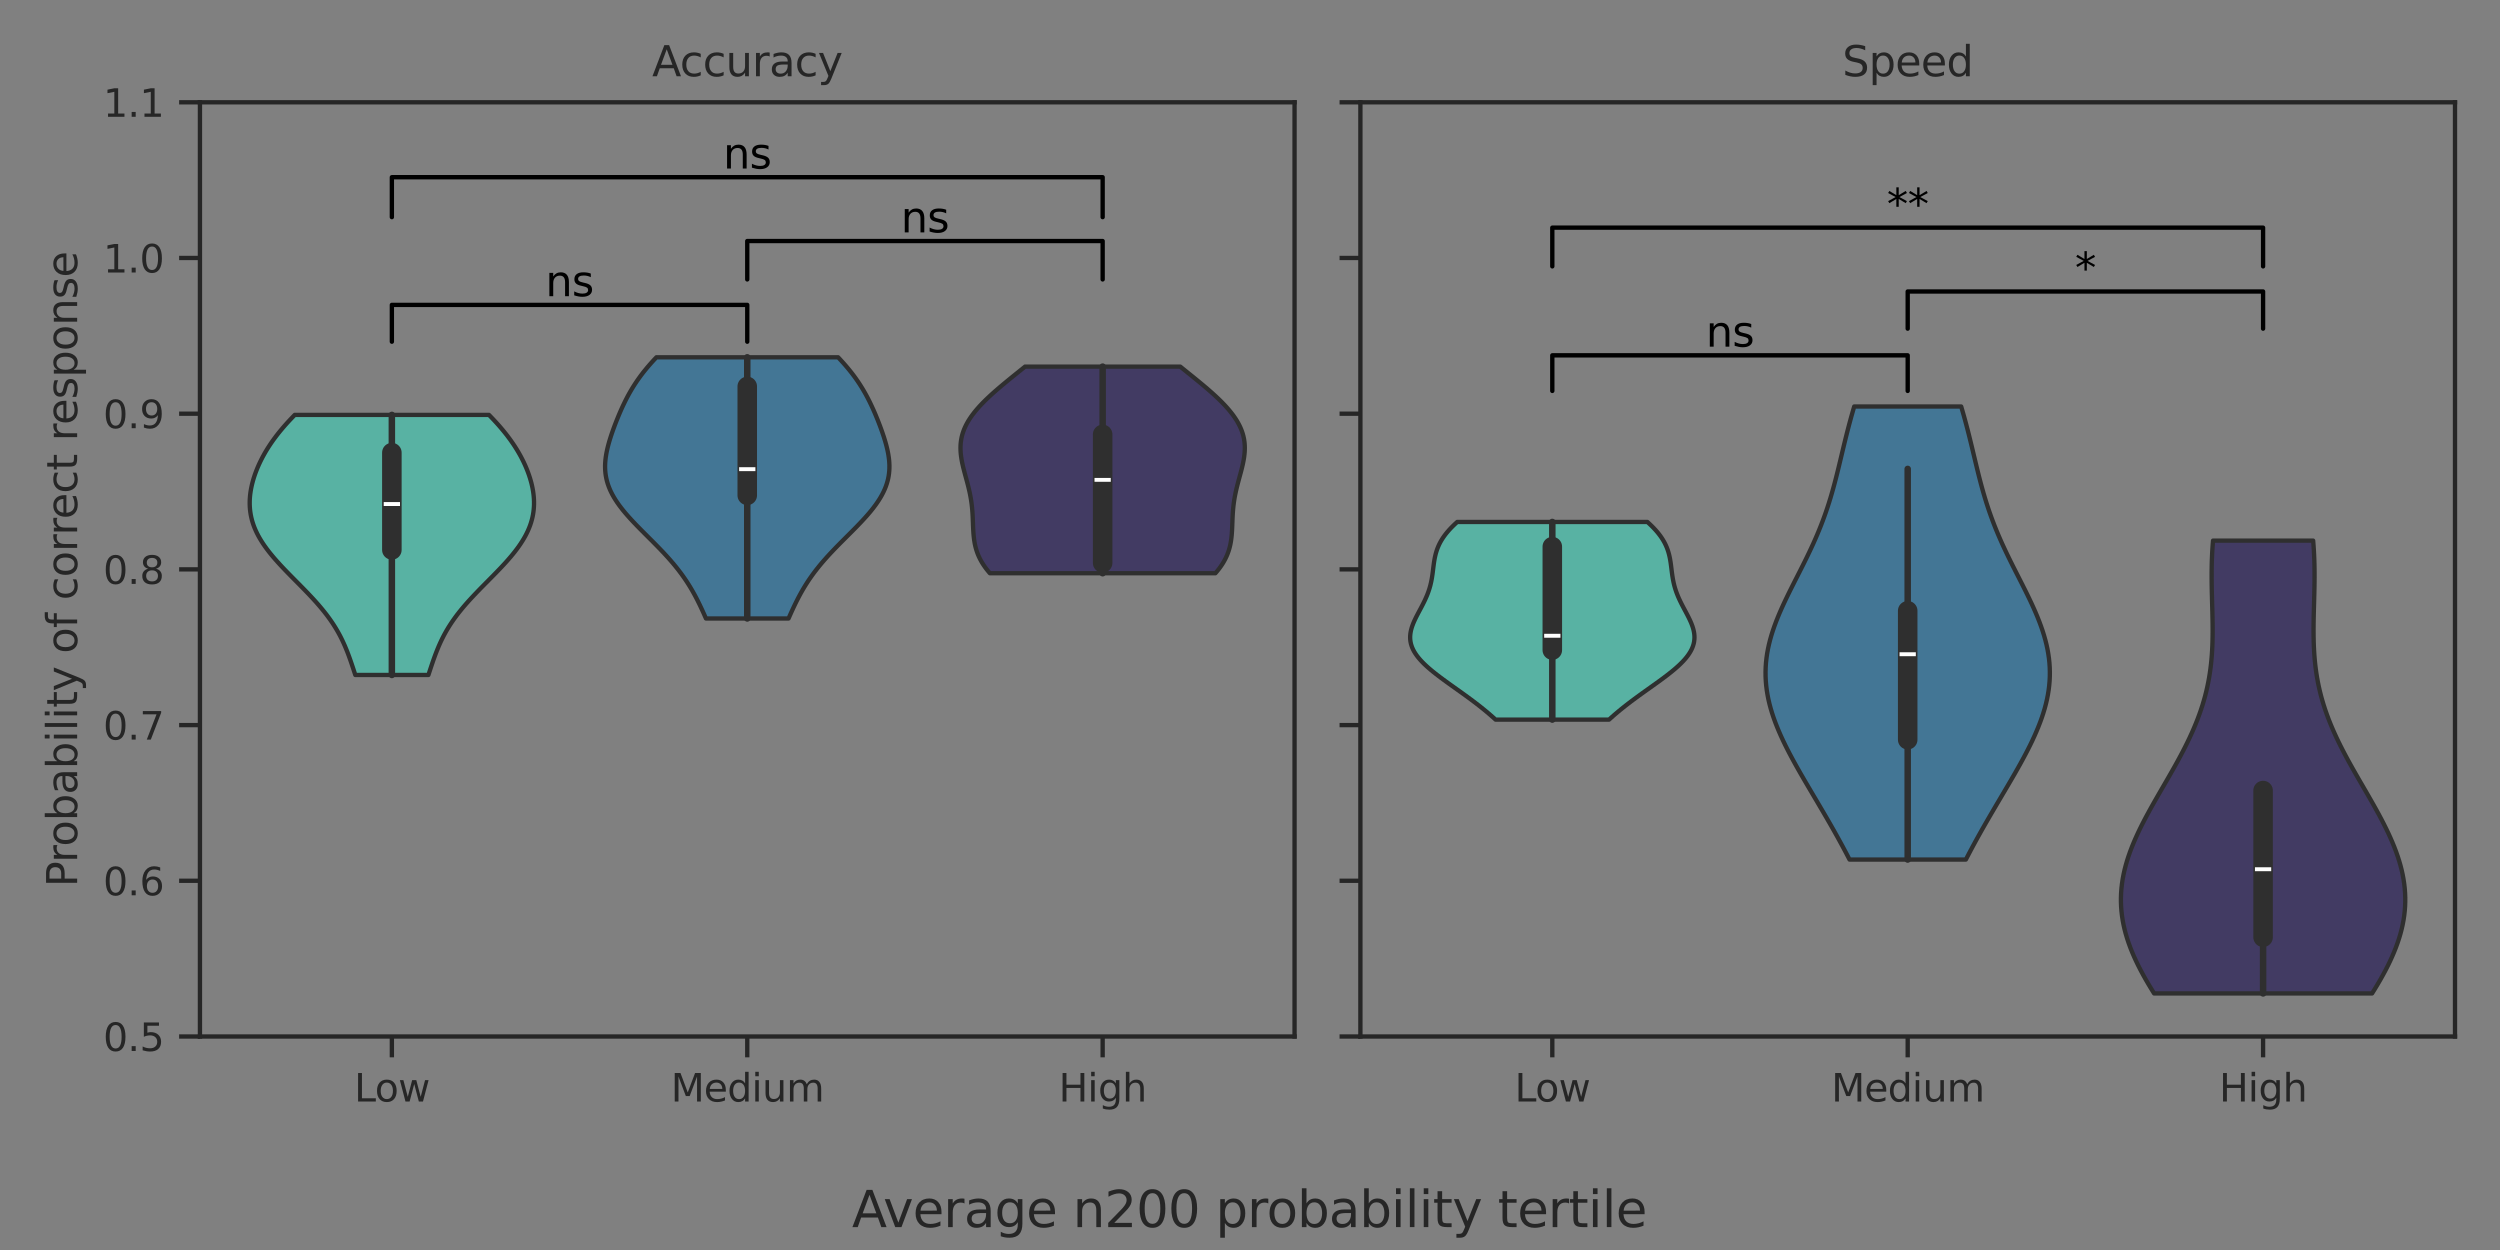 <?xml version="1.0" encoding="utf-8" standalone="no"?>
<!DOCTYPE svg PUBLIC "-//W3C//DTD SVG 1.1//EN"
  "http://www.w3.org/Graphics/SVG/1.1/DTD/svg11.dtd">
<svg xmlns:xlink="http://www.w3.org/1999/xlink" width="576pt" height="288pt" viewBox="0 0 576 288" xmlns="http://www.w3.org/2000/svg" version="1.1">
 <rect x="0" y="0" width="576" height="288" fill="#808080" stroke="none"/>
 <defs>
  <style type="text/css">*{stroke-linejoin: round; stroke-linecap: butt}</style>
 </defs>
 <g id="figure_1">
  <g id="patch_1">
   <path d="M 0 288 
L 576 288 
L 576 0 
L 0 0 
L 0 288 
z
" style="fill: none"/>
  </g>
  <g id="axes_1">
   <g id="patch_2">
    <path d="M 46.068 238.804 
L 298.266 238.804 
L 298.266 23.568 
L 46.068 23.568 
L 46.068 238.804 
z
" style="fill: none"/>
   </g>
   <g id="matplotlib.axis_1">
    <g id="xtick_1">
     <g id="line2d_1">
      <defs>
       <path id="md9deeb041f" d="M 0 0 
L 0 4.8 
" style="stroke: #262626"/>
      </defs>
      <g>
       <use xlink:href="#md9deeb041f" x="90.285" y="238.804" style="fill: #262626; stroke: #262626"/>
      </g>
     </g>
     <g id="text_1">
      <!-- Low -->
      <g style="fill: #262626" transform="translate(81.619 253.791) scale(0.088 -0.088)">
       <defs>
        <path id="DejaVuSans-4c" d="M 628 4666 
L 1259 4666 
L 1259 531 
L 3531 531 
L 3531 0 
L 628 0 
L 628 4666 
z
" transform="scale(0.016)"/>
        <path id="DejaVuSans-6f" d="M 1959 3097 
Q 1497 3097 1228 2736 
Q 959 2375 959 1747 
Q 959 1119 1226 758 
Q 1494 397 1959 397 
Q 2419 397 2687 759 
Q 2956 1122 2956 1747 
Q 2956 2369 2687 2733 
Q 2419 3097 1959 3097 
z
M 1959 3584 
Q 2709 3584 3137 3096 
Q 3566 2609 3566 1747 
Q 3566 888 3137 398 
Q 2709 -91 1959 -91 
Q 1206 -91 779 398 
Q 353 888 353 1747 
Q 353 2609 779 3096 
Q 1206 3584 1959 3584 
z
" transform="scale(0.016)"/>
        <path id="DejaVuSans-77" d="M 269 3500 
L 844 3500 
L 1563 769 
L 2278 3500 
L 2956 3500 
L 3675 769 
L 4391 3500 
L 4966 3500 
L 4050 0 
L 3372 0 
L 2619 2869 
L 1863 0 
L 1184 0 
L 269 3500 
z
" transform="scale(0.016)"/>
       </defs>
       <use xlink:href="#DejaVuSans-4c"/>
       <use xlink:href="#DejaVuSans-6f" x="53.963"/>
       <use xlink:href="#DejaVuSans-77" x="115.145"/>
      </g>
     </g>
    </g>
    <g id="xtick_2">
     <g id="line2d_2">
      <g>
       <use xlink:href="#md9deeb041f" x="172.167" y="238.804" style="fill: #262626; stroke: #262626"/>
      </g>
     </g>
     <g id="text_2">
      <!-- Medium -->
      <g style="fill: #262626" transform="translate(154.573 253.791) scale(0.088 -0.088)">
       <defs>
        <path id="DejaVuSans-4d" d="M 628 4666 
L 1569 4666 
L 2759 1491 
L 3956 4666 
L 4897 4666 
L 4897 0 
L 4281 0 
L 4281 4097 
L 3078 897 
L 2444 897 
L 1241 4097 
L 1241 0 
L 628 0 
L 628 4666 
z
" transform="scale(0.016)"/>
        <path id="DejaVuSans-65" d="M 3597 1894 
L 3597 1613 
L 953 1613 
Q 991 1019 1311 708 
Q 1631 397 2203 397 
Q 2534 397 2845 478 
Q 3156 559 3463 722 
L 3463 178 
Q 3153 47 2828 -22 
Q 2503 -91 2169 -91 
Q 1331 -91 842 396 
Q 353 884 353 1716 
Q 353 2575 817 3079 
Q 1281 3584 2069 3584 
Q 2775 3584 3186 3129 
Q 3597 2675 3597 1894 
z
M 3022 2063 
Q 3016 2534 2758 2815 
Q 2500 3097 2075 3097 
Q 1594 3097 1305 2825 
Q 1016 2553 972 2059 
L 3022 2063 
z
" transform="scale(0.016)"/>
        <path id="DejaVuSans-64" d="M 2906 2969 
L 2906 4863 
L 3481 4863 
L 3481 0 
L 2906 0 
L 2906 525 
Q 2725 213 2448 61 
Q 2172 -91 1784 -91 
Q 1150 -91 751 415 
Q 353 922 353 1747 
Q 353 2572 751 3078 
Q 1150 3584 1784 3584 
Q 2172 3584 2448 3432 
Q 2725 3281 2906 2969 
z
M 947 1747 
Q 947 1113 1208 752 
Q 1469 391 1925 391 
Q 2381 391 2643 752 
Q 2906 1113 2906 1747 
Q 2906 2381 2643 2742 
Q 2381 3103 1925 3103 
Q 1469 3103 1208 2742 
Q 947 2381 947 1747 
z
" transform="scale(0.016)"/>
        <path id="DejaVuSans-69" d="M 603 3500 
L 1178 3500 
L 1178 0 
L 603 0 
L 603 3500 
z
M 603 4863 
L 1178 4863 
L 1178 4134 
L 603 4134 
L 603 4863 
z
" transform="scale(0.016)"/>
        <path id="DejaVuSans-75" d="M 544 1381 
L 544 3500 
L 1119 3500 
L 1119 1403 
Q 1119 906 1312 657 
Q 1506 409 1894 409 
Q 2359 409 2629 706 
Q 2900 1003 2900 1516 
L 2900 3500 
L 3475 3500 
L 3475 0 
L 2900 0 
L 2900 538 
Q 2691 219 2414 64 
Q 2138 -91 1772 -91 
Q 1169 -91 856 284 
Q 544 659 544 1381 
z
M 1991 3584 
L 1991 3584 
z
" transform="scale(0.016)"/>
        <path id="DejaVuSans-6d" d="M 3328 2828 
Q 3544 3216 3844 3400 
Q 4144 3584 4550 3584 
Q 5097 3584 5394 3201 
Q 5691 2819 5691 2113 
L 5691 0 
L 5113 0 
L 5113 2094 
Q 5113 2597 4934 2840 
Q 4756 3084 4391 3084 
Q 3944 3084 3684 2787 
Q 3425 2491 3425 1978 
L 3425 0 
L 2847 0 
L 2847 2094 
Q 2847 2600 2669 2842 
Q 2491 3084 2119 3084 
Q 1678 3084 1418 2786 
Q 1159 2488 1159 1978 
L 1159 0 
L 581 0 
L 581 3500 
L 1159 3500 
L 1159 2956 
Q 1356 3278 1631 3431 
Q 1906 3584 2284 3584 
Q 2666 3584 2933 3390 
Q 3200 3197 3328 2828 
z
" transform="scale(0.016)"/>
       </defs>
       <use xlink:href="#DejaVuSans-4d"/>
       <use xlink:href="#DejaVuSans-65" x="86.279"/>
       <use xlink:href="#DejaVuSans-64" x="147.803"/>
       <use xlink:href="#DejaVuSans-69" x="211.279"/>
       <use xlink:href="#DejaVuSans-75" x="239.062"/>
       <use xlink:href="#DejaVuSans-6d" x="302.441"/>
      </g>
     </g>
    </g>
    <g id="xtick_3">
     <g id="line2d_3">
      <g>
       <use xlink:href="#md9deeb041f" x="254.049" y="238.804" style="fill: #262626; stroke: #262626"/>
      </g>
     </g>
     <g id="text_3">
      <!-- High -->
      <g style="fill: #262626" transform="translate(243.936 253.791) scale(0.088 -0.088)">
       <defs>
        <path id="DejaVuSans-48" d="M 628 4666 
L 1259 4666 
L 1259 2753 
L 3553 2753 
L 3553 4666 
L 4184 4666 
L 4184 0 
L 3553 0 
L 3553 2222 
L 1259 2222 
L 1259 0 
L 628 0 
L 628 4666 
z
" transform="scale(0.016)"/>
        <path id="DejaVuSans-67" d="M 2906 1791 
Q 2906 2416 2648 2759 
Q 2391 3103 1925 3103 
Q 1463 3103 1205 2759 
Q 947 2416 947 1791 
Q 947 1169 1205 825 
Q 1463 481 1925 481 
Q 2391 481 2648 825 
Q 2906 1169 2906 1791 
z
M 3481 434 
Q 3481 -459 3084 -895 
Q 2688 -1331 1869 -1331 
Q 1566 -1331 1297 -1286 
Q 1028 -1241 775 -1147 
L 775 -588 
Q 1028 -725 1275 -790 
Q 1522 -856 1778 -856 
Q 2344 -856 2625 -561 
Q 2906 -266 2906 331 
L 2906 616 
Q 2728 306 2450 153 
Q 2172 0 1784 0 
Q 1141 0 747 490 
Q 353 981 353 1791 
Q 353 2603 747 3093 
Q 1141 3584 1784 3584 
Q 2172 3584 2450 3431 
Q 2728 3278 2906 2969 
L 2906 3500 
L 3481 3500 
L 3481 434 
z
" transform="scale(0.016)"/>
        <path id="DejaVuSans-68" d="M 3513 2113 
L 3513 0 
L 2938 0 
L 2938 2094 
Q 2938 2591 2744 2837 
Q 2550 3084 2163 3084 
Q 1697 3084 1428 2787 
Q 1159 2491 1159 1978 
L 1159 0 
L 581 0 
L 581 4863 
L 1159 4863 
L 1159 2956 
Q 1366 3272 1645 3428 
Q 1925 3584 2291 3584 
Q 2894 3584 3203 3211 
Q 3513 2838 3513 2113 
z
" transform="scale(0.016)"/>
       </defs>
       <use xlink:href="#DejaVuSans-48"/>
       <use xlink:href="#DejaVuSans-69" x="75.195"/>
       <use xlink:href="#DejaVuSans-67" x="102.979"/>
       <use xlink:href="#DejaVuSans-68" x="166.455"/>
      </g>
     </g>
    </g>
   </g>
   <g id="matplotlib.axis_2">
    <g id="ytick_1">
     <g id="line2d_4">
      <defs>
       <path id="m8a045878d8" d="M 0 0 
L -4.8 0 
" style="stroke: #262626"/>
      </defs>
      <g>
       <use xlink:href="#m8a045878d8" x="46.068" y="238.804" style="fill: #262626; stroke: #262626"/>
      </g>
     </g>
     <g id="text_4">
      <!-- 0.5 -->
      <g style="fill: #262626" transform="translate(23.773 242.147) scale(0.088 -0.088)">
       <defs>
        <path id="DejaVuSans-30" d="M 2034 4250 
Q 1547 4250 1301 3770 
Q 1056 3291 1056 2328 
Q 1056 1369 1301 889 
Q 1547 409 2034 409 
Q 2525 409 2770 889 
Q 3016 1369 3016 2328 
Q 3016 3291 2770 3770 
Q 2525 4250 2034 4250 
z
M 2034 4750 
Q 2819 4750 3233 4129 
Q 3647 3509 3647 2328 
Q 3647 1150 3233 529 
Q 2819 -91 2034 -91 
Q 1250 -91 836 529 
Q 422 1150 422 2328 
Q 422 3509 836 4129 
Q 1250 4750 2034 4750 
z
" transform="scale(0.016)"/>
        <path id="DejaVuSans-2e" d="M 684 794 
L 1344 794 
L 1344 0 
L 684 0 
L 684 794 
z
" transform="scale(0.016)"/>
        <path id="DejaVuSans-35" d="M 691 4666 
L 3169 4666 
L 3169 4134 
L 1269 4134 
L 1269 2991 
Q 1406 3038 1543 3061 
Q 1681 3084 1819 3084 
Q 2600 3084 3056 2656 
Q 3513 2228 3513 1497 
Q 3513 744 3044 326 
Q 2575 -91 1722 -91 
Q 1428 -91 1123 -41 
Q 819 9 494 109 
L 494 744 
Q 775 591 1075 516 
Q 1375 441 1709 441 
Q 2250 441 2565 725 
Q 2881 1009 2881 1497 
Q 2881 1984 2565 2268 
Q 2250 2553 1709 2553 
Q 1456 2553 1204 2497 
Q 953 2441 691 2322 
L 691 4666 
z
" transform="scale(0.016)"/>
       </defs>
       <use xlink:href="#DejaVuSans-30"/>
       <use xlink:href="#DejaVuSans-2e" x="63.623"/>
       <use xlink:href="#DejaVuSans-35" x="95.41"/>
      </g>
     </g>
    </g>
    <g id="ytick_2">
     <g id="line2d_5">
      <g>
       <use xlink:href="#m8a045878d8" x="46.068" y="202.931" style="fill: #262626; stroke: #262626"/>
      </g>
     </g>
     <g id="text_5">
      <!-- 0.6 -->
      <g style="fill: #262626" transform="translate(23.773 206.275) scale(0.088 -0.088)">
       <defs>
        <path id="DejaVuSans-36" d="M 2113 2584 
Q 1688 2584 1439 2293 
Q 1191 2003 1191 1497 
Q 1191 994 1439 701 
Q 1688 409 2113 409 
Q 2538 409 2786 701 
Q 3034 994 3034 1497 
Q 3034 2003 2786 2293 
Q 2538 2584 2113 2584 
z
M 3366 4563 
L 3366 3988 
Q 3128 4100 2886 4159 
Q 2644 4219 2406 4219 
Q 1781 4219 1451 3797 
Q 1122 3375 1075 2522 
Q 1259 2794 1537 2939 
Q 1816 3084 2150 3084 
Q 2853 3084 3261 2657 
Q 3669 2231 3669 1497 
Q 3669 778 3244 343 
Q 2819 -91 2113 -91 
Q 1303 -91 875 529 
Q 447 1150 447 2328 
Q 447 3434 972 4092 
Q 1497 4750 2381 4750 
Q 2619 4750 2861 4703 
Q 3103 4656 3366 4563 
z
" transform="scale(0.016)"/>
       </defs>
       <use xlink:href="#DejaVuSans-30"/>
       <use xlink:href="#DejaVuSans-2e" x="63.623"/>
       <use xlink:href="#DejaVuSans-36" x="95.41"/>
      </g>
     </g>
    </g>
    <g id="ytick_3">
     <g id="line2d_6">
      <g>
       <use xlink:href="#m8a045878d8" x="46.068" y="167.059" style="fill: #262626; stroke: #262626"/>
      </g>
     </g>
     <g id="text_6">
      <!-- 0.7 -->
      <g style="fill: #262626" transform="translate(23.773 170.402) scale(0.088 -0.088)">
       <defs>
        <path id="DejaVuSans-37" d="M 525 4666 
L 3525 4666 
L 3525 4397 
L 1831 0 
L 1172 0 
L 2766 4134 
L 525 4134 
L 525 4666 
z
" transform="scale(0.016)"/>
       </defs>
       <use xlink:href="#DejaVuSans-30"/>
       <use xlink:href="#DejaVuSans-2e" x="63.623"/>
       <use xlink:href="#DejaVuSans-37" x="95.41"/>
      </g>
     </g>
    </g>
    <g id="ytick_4">
     <g id="line2d_7">
      <g>
       <use xlink:href="#m8a045878d8" x="46.068" y="131.186" style="fill: #262626; stroke: #262626"/>
      </g>
     </g>
     <g id="text_7">
      <!-- 0.8 -->
      <g style="fill: #262626" transform="translate(23.773 134.529) scale(0.088 -0.088)">
       <defs>
        <path id="DejaVuSans-38" d="M 2034 2216 
Q 1584 2216 1326 1975 
Q 1069 1734 1069 1313 
Q 1069 891 1326 650 
Q 1584 409 2034 409 
Q 2484 409 2743 651 
Q 3003 894 3003 1313 
Q 3003 1734 2745 1975 
Q 2488 2216 2034 2216 
z
M 1403 2484 
Q 997 2584 770 2862 
Q 544 3141 544 3541 
Q 544 4100 942 4425 
Q 1341 4750 2034 4750 
Q 2731 4750 3128 4425 
Q 3525 4100 3525 3541 
Q 3525 3141 3298 2862 
Q 3072 2584 2669 2484 
Q 3125 2378 3379 2068 
Q 3634 1759 3634 1313 
Q 3634 634 3220 271 
Q 2806 -91 2034 -91 
Q 1263 -91 848 271 
Q 434 634 434 1313 
Q 434 1759 690 2068 
Q 947 2378 1403 2484 
z
M 1172 3481 
Q 1172 3119 1398 2916 
Q 1625 2713 2034 2713 
Q 2441 2713 2670 2916 
Q 2900 3119 2900 3481 
Q 2900 3844 2670 4047 
Q 2441 4250 2034 4250 
Q 1625 4250 1398 4047 
Q 1172 3844 1172 3481 
z
" transform="scale(0.016)"/>
       </defs>
       <use xlink:href="#DejaVuSans-30"/>
       <use xlink:href="#DejaVuSans-2e" x="63.623"/>
       <use xlink:href="#DejaVuSans-38" x="95.41"/>
      </g>
     </g>
    </g>
    <g id="ytick_5">
     <g id="line2d_8">
      <g>
       <use xlink:href="#m8a045878d8" x="46.068" y="95.313" style="fill: #262626; stroke: #262626"/>
      </g>
     </g>
     <g id="text_8">
      <!-- 0.9 -->
      <g style="fill: #262626" transform="translate(23.773 98.657) scale(0.088 -0.088)">
       <defs>
        <path id="DejaVuSans-39" d="M 703 97 
L 703 672 
Q 941 559 1184 500 
Q 1428 441 1663 441 
Q 2288 441 2617 861 
Q 2947 1281 2994 2138 
Q 2813 1869 2534 1725 
Q 2256 1581 1919 1581 
Q 1219 1581 811 2004 
Q 403 2428 403 3163 
Q 403 3881 828 4315 
Q 1253 4750 1959 4750 
Q 2769 4750 3195 4129 
Q 3622 3509 3622 2328 
Q 3622 1225 3098 567 
Q 2575 -91 1691 -91 
Q 1453 -91 1209 -44 
Q 966 3 703 97 
z
M 1959 2075 
Q 2384 2075 2632 2365 
Q 2881 2656 2881 3163 
Q 2881 3666 2632 3958 
Q 2384 4250 1959 4250 
Q 1534 4250 1286 3958 
Q 1038 3666 1038 3163 
Q 1038 2656 1286 2365 
Q 1534 2075 1959 2075 
z
" transform="scale(0.016)"/>
       </defs>
       <use xlink:href="#DejaVuSans-30"/>
       <use xlink:href="#DejaVuSans-2e" x="63.623"/>
       <use xlink:href="#DejaVuSans-39" x="95.41"/>
      </g>
     </g>
    </g>
    <g id="ytick_6">
     <g id="line2d_9">
      <g>
       <use xlink:href="#m8a045878d8" x="46.068" y="59.441" style="fill: #262626; stroke: #262626"/>
      </g>
     </g>
     <g id="text_9">
      <!-- 1.0 -->
      <g style="fill: #262626" transform="translate(23.773 62.784) scale(0.088 -0.088)">
       <defs>
        <path id="DejaVuSans-31" d="M 794 531 
L 1825 531 
L 1825 4091 
L 703 3866 
L 703 4441 
L 1819 4666 
L 2450 4666 
L 2450 531 
L 3481 531 
L 3481 0 
L 794 0 
L 794 531 
z
" transform="scale(0.016)"/>
       </defs>
       <use xlink:href="#DejaVuSans-31"/>
       <use xlink:href="#DejaVuSans-2e" x="63.623"/>
       <use xlink:href="#DejaVuSans-30" x="95.41"/>
      </g>
     </g>
    </g>
    <g id="ytick_7">
     <g id="line2d_10">
      <g>
       <use xlink:href="#m8a045878d8" x="46.068" y="23.568" style="fill: #262626; stroke: #262626"/>
      </g>
     </g>
     <g id="text_10">
      <!-- 1.1 -->
      <g style="fill: #262626" transform="translate(23.773 26.911) scale(0.088 -0.088)">
       <use xlink:href="#DejaVuSans-31"/>
       <use xlink:href="#DejaVuSans-2e" x="63.623"/>
       <use xlink:href="#DejaVuSans-31" x="95.41"/>
      </g>
     </g>
    </g>
    <g id="text_11">
     <!-- Probability of correct response -->
     <g style="fill: #262626" transform="translate(17.777 204.366) rotate(-90) scale(0.096 -0.096)">
      <defs>
       <path id="DejaVuSans-50" d="M 1259 4147 
L 1259 2394 
L 2053 2394 
Q 2494 2394 2734 2622 
Q 2975 2850 2975 3272 
Q 2975 3691 2734 3919 
Q 2494 4147 2053 4147 
L 1259 4147 
z
M 628 4666 
L 2053 4666 
Q 2838 4666 3239 4311 
Q 3641 3956 3641 3272 
Q 3641 2581 3239 2228 
Q 2838 1875 2053 1875 
L 1259 1875 
L 1259 0 
L 628 0 
L 628 4666 
z
" transform="scale(0.016)"/>
       <path id="DejaVuSans-72" d="M 2631 2963 
Q 2534 3019 2420 3045 
Q 2306 3072 2169 3072 
Q 1681 3072 1420 2755 
Q 1159 2438 1159 1844 
L 1159 0 
L 581 0 
L 581 3500 
L 1159 3500 
L 1159 2956 
Q 1341 3275 1631 3429 
Q 1922 3584 2338 3584 
Q 2397 3584 2469 3576 
Q 2541 3569 2628 3553 
L 2631 2963 
z
" transform="scale(0.016)"/>
       <path id="DejaVuSans-62" d="M 3116 1747 
Q 3116 2381 2855 2742 
Q 2594 3103 2138 3103 
Q 1681 3103 1420 2742 
Q 1159 2381 1159 1747 
Q 1159 1113 1420 752 
Q 1681 391 2138 391 
Q 2594 391 2855 752 
Q 3116 1113 3116 1747 
z
M 1159 2969 
Q 1341 3281 1617 3432 
Q 1894 3584 2278 3584 
Q 2916 3584 3314 3078 
Q 3713 2572 3713 1747 
Q 3713 922 3314 415 
Q 2916 -91 2278 -91 
Q 1894 -91 1617 61 
Q 1341 213 1159 525 
L 1159 0 
L 581 0 
L 581 4863 
L 1159 4863 
L 1159 2969 
z
" transform="scale(0.016)"/>
       <path id="DejaVuSans-61" d="M 2194 1759 
Q 1497 1759 1228 1600 
Q 959 1441 959 1056 
Q 959 750 1161 570 
Q 1363 391 1709 391 
Q 2188 391 2477 730 
Q 2766 1069 2766 1631 
L 2766 1759 
L 2194 1759 
z
M 3341 1997 
L 3341 0 
L 2766 0 
L 2766 531 
Q 2569 213 2275 61 
Q 1981 -91 1556 -91 
Q 1019 -91 701 211 
Q 384 513 384 1019 
Q 384 1609 779 1909 
Q 1175 2209 1959 2209 
L 2766 2209 
L 2766 2266 
Q 2766 2663 2505 2880 
Q 2244 3097 1772 3097 
Q 1472 3097 1187 3025 
Q 903 2953 641 2809 
L 641 3341 
Q 956 3463 1253 3523 
Q 1550 3584 1831 3584 
Q 2591 3584 2966 3190 
Q 3341 2797 3341 1997 
z
" transform="scale(0.016)"/>
       <path id="DejaVuSans-6c" d="M 603 4863 
L 1178 4863 
L 1178 0 
L 603 0 
L 603 4863 
z
" transform="scale(0.016)"/>
       <path id="DejaVuSans-74" d="M 1172 4494 
L 1172 3500 
L 2356 3500 
L 2356 3053 
L 1172 3053 
L 1172 1153 
Q 1172 725 1289 603 
Q 1406 481 1766 481 
L 2356 481 
L 2356 0 
L 1766 0 
Q 1100 0 847 248 
Q 594 497 594 1153 
L 594 3053 
L 172 3053 
L 172 3500 
L 594 3500 
L 594 4494 
L 1172 4494 
z
" transform="scale(0.016)"/>
       <path id="DejaVuSans-79" d="M 2059 -325 
Q 1816 -950 1584 -1140 
Q 1353 -1331 966 -1331 
L 506 -1331 
L 506 -850 
L 844 -850 
Q 1081 -850 1212 -737 
Q 1344 -625 1503 -206 
L 1606 56 
L 191 3500 
L 800 3500 
L 1894 763 
L 2988 3500 
L 3597 3500 
L 2059 -325 
z
" transform="scale(0.016)"/>
       <path id="DejaVuSans-20" transform="scale(0.016)"/>
       <path id="DejaVuSans-66" d="M 2375 4863 
L 2375 4384 
L 1825 4384 
Q 1516 4384 1395 4259 
Q 1275 4134 1275 3809 
L 1275 3500 
L 2222 3500 
L 2222 3053 
L 1275 3053 
L 1275 0 
L 697 0 
L 697 3053 
L 147 3053 
L 147 3500 
L 697 3500 
L 697 3744 
Q 697 4328 969 4595 
Q 1241 4863 1831 4863 
L 2375 4863 
z
" transform="scale(0.016)"/>
       <path id="DejaVuSans-63" d="M 3122 3366 
L 3122 2828 
Q 2878 2963 2633 3030 
Q 2388 3097 2138 3097 
Q 1578 3097 1268 2742 
Q 959 2388 959 1747 
Q 959 1106 1268 751 
Q 1578 397 2138 397 
Q 2388 397 2633 464 
Q 2878 531 3122 666 
L 3122 134 
Q 2881 22 2623 -34 
Q 2366 -91 2075 -91 
Q 1284 -91 818 406 
Q 353 903 353 1747 
Q 353 2603 823 3093 
Q 1294 3584 2113 3584 
Q 2378 3584 2631 3529 
Q 2884 3475 3122 3366 
z
" transform="scale(0.016)"/>
       <path id="DejaVuSans-73" d="M 2834 3397 
L 2834 2853 
Q 2591 2978 2328 3040 
Q 2066 3103 1784 3103 
Q 1356 3103 1142 2972 
Q 928 2841 928 2578 
Q 928 2378 1081 2264 
Q 1234 2150 1697 2047 
L 1894 2003 
Q 2506 1872 2764 1633 
Q 3022 1394 3022 966 
Q 3022 478 2636 193 
Q 2250 -91 1575 -91 
Q 1294 -91 989 -36 
Q 684 19 347 128 
L 347 722 
Q 666 556 975 473 
Q 1284 391 1588 391 
Q 1994 391 2212 530 
Q 2431 669 2431 922 
Q 2431 1156 2273 1281 
Q 2116 1406 1581 1522 
L 1381 1569 
Q 847 1681 609 1914 
Q 372 2147 372 2553 
Q 372 3047 722 3315 
Q 1072 3584 1716 3584 
Q 2034 3584 2315 3537 
Q 2597 3491 2834 3397 
z
" transform="scale(0.016)"/>
       <path id="DejaVuSans-70" d="M 1159 525 
L 1159 -1331 
L 581 -1331 
L 581 3500 
L 1159 3500 
L 1159 2969 
Q 1341 3281 1617 3432 
Q 1894 3584 2278 3584 
Q 2916 3584 3314 3078 
Q 3713 2572 3713 1747 
Q 3713 922 3314 415 
Q 2916 -91 2278 -91 
Q 1894 -91 1617 61 
Q 1341 213 1159 525 
z
M 3116 1747 
Q 3116 2381 2855 2742 
Q 2594 3103 2138 3103 
Q 1681 3103 1420 2742 
Q 1159 2381 1159 1747 
Q 1159 1113 1420 752 
Q 1681 391 2138 391 
Q 2594 391 2855 752 
Q 3116 1113 3116 1747 
z
" transform="scale(0.016)"/>
       <path id="DejaVuSans-6e" d="M 3513 2113 
L 3513 0 
L 2938 0 
L 2938 2094 
Q 2938 2591 2744 2837 
Q 2550 3084 2163 3084 
Q 1697 3084 1428 2787 
Q 1159 2491 1159 1978 
L 1159 0 
L 581 0 
L 581 3500 
L 1159 3500 
L 1159 2956 
Q 1366 3272 1645 3428 
Q 1925 3584 2291 3584 
Q 2894 3584 3203 3211 
Q 3513 2838 3513 2113 
z
" transform="scale(0.016)"/>
      </defs>
      <use xlink:href="#DejaVuSans-50"/>
      <use xlink:href="#DejaVuSans-72" x="58.553"/>
      <use xlink:href="#DejaVuSans-6f" x="97.416"/>
      <use xlink:href="#DejaVuSans-62" x="158.598"/>
      <use xlink:href="#DejaVuSans-61" x="222.074"/>
      <use xlink:href="#DejaVuSans-62" x="283.354"/>
      <use xlink:href="#DejaVuSans-69" x="346.83"/>
      <use xlink:href="#DejaVuSans-6c" x="374.613"/>
      <use xlink:href="#DejaVuSans-69" x="402.396"/>
      <use xlink:href="#DejaVuSans-74" x="430.18"/>
      <use xlink:href="#DejaVuSans-79" x="469.389"/>
      <use xlink:href="#DejaVuSans-20" x="528.568"/>
      <use xlink:href="#DejaVuSans-6f" x="560.355"/>
      <use xlink:href="#DejaVuSans-66" x="621.537"/>
      <use xlink:href="#DejaVuSans-20" x="656.742"/>
      <use xlink:href="#DejaVuSans-63" x="688.529"/>
      <use xlink:href="#DejaVuSans-6f" x="743.51"/>
      <use xlink:href="#DejaVuSans-72" x="804.691"/>
      <use xlink:href="#DejaVuSans-72" x="844.055"/>
      <use xlink:href="#DejaVuSans-65" x="882.918"/>
      <use xlink:href="#DejaVuSans-63" x="944.441"/>
      <use xlink:href="#DejaVuSans-74" x="999.422"/>
      <use xlink:href="#DejaVuSans-20" x="1038.631"/>
      <use xlink:href="#DejaVuSans-72" x="1070.418"/>
      <use xlink:href="#DejaVuSans-65" x="1109.281"/>
      <use xlink:href="#DejaVuSans-73" x="1170.805"/>
      <use xlink:href="#DejaVuSans-70" x="1222.904"/>
      <use xlink:href="#DejaVuSans-6f" x="1286.381"/>
      <use xlink:href="#DejaVuSans-6e" x="1347.562"/>
      <use xlink:href="#DejaVuSans-73" x="1410.941"/>
      <use xlink:href="#DejaVuSans-65" x="1463.041"/>
     </g>
    </g>
   </g>
   <g id="PolyCollection_1">
    <defs>
     <path id="m79847f6d60" d="M 98.706 -132.488 
L 81.863 -132.488 
L 81.666 -133.093 
L 81.467 -133.698 
L 81.267 -134.303 
L 81.064 -134.909 
L 80.858 -135.514 
L 80.646 -136.119 
L 80.428 -136.724 
L 80.203 -137.33 
L 79.969 -137.935 
L 79.725 -138.54 
L 79.471 -139.145 
L 79.203 -139.751 
L 78.923 -140.356 
L 78.628 -140.961 
L 78.318 -141.567 
L 77.991 -142.172 
L 77.647 -142.777 
L 77.286 -143.382 
L 76.906 -143.988 
L 76.508 -144.593 
L 76.091 -145.198 
L 75.656 -145.803 
L 75.202 -146.409 
L 74.73 -147.014 
L 74.241 -147.619 
L 73.735 -148.224 
L 73.213 -148.83 
L 72.676 -149.435 
L 72.126 -150.04 
L 71.563 -150.645 
L 70.99 -151.251 
L 70.408 -151.856 
L 69.819 -152.461 
L 69.224 -153.067 
L 68.626 -153.672 
L 68.026 -154.277 
L 67.427 -154.882 
L 66.831 -155.488 
L 66.239 -156.093 
L 65.655 -156.698 
L 65.079 -157.303 
L 64.514 -157.909 
L 63.962 -158.514 
L 63.425 -159.119 
L 62.905 -159.724 
L 62.402 -160.33 
L 61.92 -160.935 
L 61.459 -161.54 
L 61.02 -162.145 
L 60.604 -162.751 
L 60.214 -163.356 
L 59.848 -163.961 
L 59.509 -164.566 
L 59.197 -165.172 
L 58.911 -165.777 
L 58.653 -166.382 
L 58.422 -166.988 
L 58.219 -167.593 
L 58.043 -168.198 
L 57.893 -168.803 
L 57.77 -169.409 
L 57.673 -170.014 
L 57.601 -170.619 
L 57.554 -171.224 
L 57.532 -171.83 
L 57.532 -172.435 
L 57.555 -173.04 
L 57.6 -173.645 
L 57.667 -174.251 
L 57.754 -174.856 
L 57.86 -175.461 
L 57.986 -176.066 
L 58.131 -176.672 
L 58.293 -177.277 
L 58.473 -177.882 
L 58.671 -178.488 
L 58.885 -179.093 
L 59.117 -179.698 
L 59.365 -180.303 
L 59.629 -180.909 
L 59.91 -181.514 
L 60.208 -182.119 
L 60.522 -182.724 
L 60.854 -183.33 
L 61.202 -183.935 
L 61.568 -184.54 
L 61.951 -185.145 
L 62.351 -185.751 
L 62.769 -186.356 
L 63.206 -186.961 
L 63.66 -187.566 
L 64.131 -188.172 
L 64.621 -188.777 
L 65.128 -189.382 
L 65.653 -189.988 
L 66.194 -190.593 
L 66.752 -191.198 
L 67.325 -191.803 
L 67.914 -192.409 
L 112.656 -192.409 
L 112.656 -192.409 
L 113.244 -191.803 
L 113.817 -191.198 
L 114.375 -190.593 
L 114.916 -189.988 
L 115.441 -189.382 
L 115.948 -188.777 
L 116.438 -188.172 
L 116.91 -187.566 
L 117.364 -186.961 
L 117.8 -186.356 
L 118.218 -185.751 
L 118.619 -185.145 
L 119.002 -184.54 
L 119.367 -183.935 
L 119.715 -183.33 
L 120.047 -182.724 
L 120.361 -182.119 
L 120.659 -181.514 
L 120.94 -180.909 
L 121.205 -180.303 
L 121.452 -179.698 
L 121.684 -179.093 
L 121.898 -178.488 
L 122.096 -177.882 
L 122.276 -177.277 
L 122.439 -176.672 
L 122.583 -176.066 
L 122.709 -175.461 
L 122.815 -174.856 
L 122.902 -174.251 
L 122.969 -173.645 
L 123.014 -173.04 
L 123.037 -172.435 
L 123.038 -171.83 
L 123.015 -171.224 
L 122.968 -170.619 
L 122.896 -170.014 
L 122.799 -169.409 
L 122.676 -168.803 
L 122.526 -168.198 
L 122.35 -167.593 
L 122.147 -166.988 
L 121.916 -166.382 
L 121.658 -165.777 
L 121.372 -165.172 
L 121.06 -164.566 
L 120.721 -163.961 
L 120.355 -163.356 
L 119.965 -162.751 
L 119.549 -162.145 
L 119.111 -161.54 
L 118.649 -160.935 
L 118.167 -160.33 
L 117.664 -159.724 
L 117.144 -159.119 
L 116.607 -158.514 
L 116.055 -157.909 
L 115.49 -157.303 
L 114.914 -156.698 
L 114.33 -156.093 
L 113.738 -155.488 
L 113.142 -154.882 
L 112.543 -154.277 
L 111.943 -153.672 
L 111.345 -153.067 
L 110.75 -152.461 
L 110.161 -151.856 
L 109.579 -151.251 
L 109.006 -150.645 
L 108.443 -150.04 
L 107.893 -149.435 
L 107.356 -148.83 
L 106.834 -148.224 
L 106.328 -147.619 
L 105.839 -147.014 
L 105.367 -146.409 
L 104.913 -145.803 
L 104.478 -145.198 
L 104.061 -144.593 
L 103.663 -143.988 
L 103.283 -143.382 
L 102.922 -142.777 
L 102.578 -142.172 
L 102.251 -141.567 
L 101.941 -140.961 
L 101.646 -140.356 
L 101.366 -139.751 
L 101.099 -139.145 
L 100.844 -138.54 
L 100.6 -137.935 
L 100.366 -137.33 
L 100.141 -136.724 
L 99.923 -136.119 
L 99.711 -135.514 
L 99.505 -134.909 
L 99.302 -134.303 
L 99.102 -133.698 
L 98.904 -133.093 
L 98.706 -132.488 
z
" style="stroke: #2f2f2f"/>
    </defs>
    <g clip-path="url(#pea4fbdb76a)">
     <use xlink:href="#m79847f6d60" x="0" y="288" style="fill: #58b2a3; stroke: #2f2f2f"/>
    </g>
   </g>
   <g id="PolyCollection_2">
    <defs>
     <path id="m31fe699f30" d="M 181.681 -145.504 
L 162.653 -145.504 
L 162.384 -146.112 
L 162.112 -146.72 
L 161.835 -147.328 
L 161.553 -147.936 
L 161.265 -148.544 
L 160.969 -149.152 
L 160.665 -149.76 
L 160.351 -150.367 
L 160.026 -150.975 
L 159.69 -151.583 
L 159.342 -152.191 
L 158.979 -152.799 
L 158.603 -153.407 
L 158.211 -154.015 
L 157.804 -154.623 
L 157.38 -155.23 
L 156.94 -155.838 
L 156.483 -156.446 
L 156.009 -157.054 
L 155.518 -157.662 
L 155.011 -158.27 
L 154.488 -158.878 
L 153.951 -159.486 
L 153.399 -160.093 
L 152.834 -160.701 
L 152.257 -161.309 
L 151.671 -161.917 
L 151.076 -162.525 
L 150.474 -163.133 
L 149.868 -163.741 
L 149.259 -164.349 
L 148.65 -164.956 
L 148.044 -165.564 
L 147.441 -166.172 
L 146.846 -166.78 
L 146.26 -167.388 
L 145.686 -167.996 
L 145.126 -168.604 
L 144.583 -169.212 
L 144.058 -169.819 
L 143.555 -170.427 
L 143.075 -171.035 
L 142.62 -171.643 
L 142.191 -172.251 
L 141.79 -172.859 
L 141.419 -173.467 
L 141.078 -174.075 
L 140.769 -174.682 
L 140.492 -175.29 
L 140.247 -175.898 
L 140.034 -176.506 
L 139.854 -177.114 
L 139.705 -177.722 
L 139.588 -178.33 
L 139.501 -178.938 
L 139.444 -179.545 
L 139.416 -180.153 
L 139.414 -180.761 
L 139.438 -181.369 
L 139.486 -181.977 
L 139.557 -182.585 
L 139.649 -183.193 
L 139.759 -183.801 
L 139.888 -184.408 
L 140.032 -185.016 
L 140.19 -185.624 
L 140.361 -186.232 
L 140.544 -186.84 
L 140.737 -187.448 
L 140.939 -188.056 
L 141.15 -188.664 
L 141.368 -189.271 
L 141.592 -189.879 
L 141.824 -190.487 
L 142.062 -191.095 
L 142.307 -191.703 
L 142.558 -192.311 
L 142.816 -192.919 
L 143.082 -193.527 
L 143.356 -194.134 
L 143.64 -194.742 
L 143.933 -195.35 
L 144.237 -195.958 
L 144.553 -196.566 
L 144.881 -197.174 
L 145.224 -197.782 
L 145.582 -198.39 
L 145.955 -198.997 
L 146.345 -199.605 
L 146.752 -200.213 
L 147.177 -200.821 
L 147.62 -201.429 
L 148.082 -202.037 
L 148.563 -202.645 
L 149.063 -203.253 
L 149.581 -203.86 
L 150.117 -204.468 
L 150.671 -205.076 
L 151.241 -205.684 
L 193.093 -205.684 
L 193.093 -205.684 
L 193.663 -205.076 
L 194.217 -204.468 
L 194.753 -203.86 
L 195.271 -203.253 
L 195.771 -202.645 
L 196.252 -202.037 
L 196.714 -201.429 
L 197.157 -200.821 
L 197.582 -200.213 
L 197.989 -199.605 
L 198.379 -198.997 
L 198.752 -198.39 
L 199.11 -197.782 
L 199.453 -197.174 
L 199.781 -196.566 
L 200.097 -195.958 
L 200.401 -195.35 
L 200.694 -194.742 
L 200.978 -194.134 
L 201.252 -193.527 
L 201.518 -192.919 
L 201.776 -192.311 
L 202.027 -191.703 
L 202.272 -191.095 
L 202.51 -190.487 
L 202.742 -189.879 
L 202.966 -189.271 
L 203.184 -188.664 
L 203.395 -188.056 
L 203.597 -187.448 
L 203.79 -186.84 
L 203.973 -186.232 
L 204.144 -185.624 
L 204.302 -185.016 
L 204.446 -184.408 
L 204.575 -183.801 
L 204.685 -183.193 
L 204.777 -182.585 
L 204.848 -181.977 
L 204.896 -181.369 
L 204.92 -180.761 
L 204.918 -180.153 
L 204.89 -179.545 
L 204.833 -178.938 
L 204.746 -178.33 
L 204.629 -177.722 
L 204.48 -177.114 
L 204.3 -176.506 
L 204.087 -175.898 
L 203.842 -175.29 
L 203.565 -174.682 
L 203.256 -174.075 
L 202.915 -173.467 
L 202.544 -172.859 
L 202.143 -172.251 
L 201.714 -171.643 
L 201.259 -171.035 
L 200.779 -170.427 
L 200.276 -169.819 
L 199.751 -169.212 
L 199.208 -168.604 
L 198.648 -167.996 
L 198.074 -167.388 
L 197.488 -166.78 
L 196.893 -166.172 
L 196.29 -165.564 
L 195.684 -164.956 
L 195.075 -164.349 
L 194.466 -163.741 
L 193.86 -163.133 
L 193.258 -162.525 
L 192.663 -161.917 
L 192.077 -161.309 
L 191.5 -160.701 
L 190.935 -160.093 
L 190.383 -159.486 
L 189.846 -158.878 
L 189.323 -158.27 
L 188.816 -157.662 
L 188.325 -157.054 
L 187.851 -156.446 
L 187.394 -155.838 
L 186.954 -155.23 
L 186.53 -154.623 
L 186.123 -154.015 
L 185.731 -153.407 
L 185.355 -152.799 
L 184.992 -152.191 
L 184.644 -151.583 
L 184.308 -150.975 
L 183.983 -150.367 
L 183.669 -149.76 
L 183.365 -149.152 
L 183.069 -148.544 
L 182.781 -147.936 
L 182.499 -147.328 
L 182.222 -146.72 
L 181.95 -146.112 
L 181.681 -145.504 
z
" style="stroke: #2f2f2f"/>
    </defs>
    <g clip-path="url(#pea4fbdb76a)">
     <use xlink:href="#m31fe699f30" x="0" y="288" style="fill: #437695; stroke: #2f2f2f"/>
    </g>
   </g>
   <g id="PolyCollection_3">
    <defs>
     <path id="m7ae5dd9e14" d="M 280.027 -155.928 
L 228.072 -155.928 
L 227.663 -156.409 
L 227.281 -156.89 
L 226.924 -157.371 
L 226.594 -157.852 
L 226.289 -158.332 
L 226.01 -158.813 
L 225.756 -159.294 
L 225.526 -159.775 
L 225.32 -160.256 
L 225.137 -160.737 
L 224.975 -161.218 
L 224.833 -161.698 
L 224.71 -162.179 
L 224.605 -162.66 
L 224.516 -163.141 
L 224.441 -163.622 
L 224.38 -164.103 
L 224.329 -164.583 
L 224.288 -165.064 
L 224.254 -165.545 
L 224.227 -166.026 
L 224.205 -166.507 
L 224.185 -166.988 
L 224.167 -167.469 
L 224.149 -167.949 
L 224.13 -168.43 
L 224.108 -168.911 
L 224.083 -169.392 
L 224.053 -169.873 
L 224.018 -170.354 
L 223.976 -170.834 
L 223.928 -171.315 
L 223.872 -171.796 
L 223.809 -172.277 
L 223.738 -172.758 
L 223.659 -173.239 
L 223.572 -173.72 
L 223.478 -174.2 
L 223.376 -174.681 
L 223.268 -175.162 
L 223.154 -175.643 
L 223.035 -176.124 
L 222.911 -176.605 
L 222.784 -177.085 
L 222.655 -177.566 
L 222.524 -178.047 
L 222.393 -178.528 
L 222.263 -179.009 
L 222.136 -179.49 
L 222.012 -179.97 
L 221.894 -180.451 
L 221.783 -180.932 
L 221.679 -181.413 
L 221.586 -181.894 
L 221.502 -182.375 
L 221.432 -182.856 
L 221.374 -183.336 
L 221.332 -183.817 
L 221.306 -184.298 
L 221.296 -184.779 
L 221.306 -185.26 
L 221.334 -185.741 
L 221.383 -186.221 
L 221.453 -186.702 
L 221.545 -187.183 
L 221.659 -187.664 
L 221.796 -188.145 
L 221.956 -188.626 
L 222.14 -189.107 
L 222.348 -189.587 
L 222.579 -190.068 
L 222.834 -190.549 
L 223.113 -191.03 
L 223.416 -191.511 
L 223.741 -191.992 
L 224.088 -192.472 
L 224.458 -192.953 
L 224.848 -193.434 
L 225.259 -193.915 
L 225.69 -194.396 
L 226.139 -194.877 
L 226.606 -195.358 
L 227.09 -195.838 
L 227.59 -196.319 
L 228.104 -196.8 
L 228.631 -197.281 
L 229.171 -197.762 
L 229.722 -198.243 
L 230.282 -198.723 
L 230.851 -199.204 
L 231.428 -199.685 
L 232.011 -200.166 
L 232.599 -200.647 
L 233.191 -201.128 
L 233.786 -201.609 
L 234.383 -202.089 
L 234.98 -202.57 
L 235.577 -203.051 
L 236.172 -203.532 
L 271.927 -203.532 
L 271.927 -203.532 
L 272.522 -203.051 
L 273.119 -202.57 
L 273.716 -202.089 
L 274.313 -201.609 
L 274.908 -201.128 
L 275.5 -200.647 
L 276.088 -200.166 
L 276.671 -199.685 
L 277.248 -199.204 
L 277.817 -198.723 
L 278.377 -198.243 
L 278.928 -197.762 
L 279.468 -197.281 
L 279.995 -196.8 
L 280.509 -196.319 
L 281.009 -195.838 
L 281.493 -195.358 
L 281.96 -194.877 
L 282.409 -194.396 
L 282.84 -193.915 
L 283.251 -193.434 
L 283.641 -192.953 
L 284.011 -192.472 
L 284.358 -191.992 
L 284.683 -191.511 
L 284.986 -191.03 
L 285.264 -190.549 
L 285.52 -190.068 
L 285.751 -189.587 
L 285.959 -189.107 
L 286.143 -188.626 
L 286.303 -188.145 
L 286.44 -187.664 
L 286.554 -187.183 
L 286.646 -186.702 
L 286.716 -186.221 
L 286.765 -185.741 
L 286.793 -185.26 
L 286.802 -184.779 
L 286.793 -184.298 
L 286.767 -183.817 
L 286.725 -183.336 
L 286.667 -182.856 
L 286.596 -182.375 
L 286.513 -181.894 
L 286.42 -181.413 
L 286.316 -180.932 
L 286.205 -180.451 
L 286.087 -179.97 
L 285.963 -179.49 
L 285.836 -179.009 
L 285.706 -178.528 
L 285.575 -178.047 
L 285.444 -177.566 
L 285.315 -177.085 
L 285.188 -176.605 
L 285.064 -176.124 
L 284.945 -175.643 
L 284.831 -175.162 
L 284.723 -174.681 
L 284.621 -174.2 
L 284.527 -173.72 
L 284.44 -173.239 
L 284.361 -172.758 
L 284.29 -172.277 
L 284.227 -171.796 
L 284.171 -171.315 
L 284.123 -170.834 
L 284.081 -170.354 
L 284.046 -169.873 
L 284.016 -169.392 
L 283.991 -168.911 
L 283.969 -168.43 
L 283.95 -167.949 
L 283.932 -167.469 
L 283.914 -166.988 
L 283.894 -166.507 
L 283.872 -166.026 
L 283.844 -165.545 
L 283.811 -165.064 
L 283.77 -164.583 
L 283.719 -164.103 
L 283.658 -163.622 
L 283.583 -163.141 
L 283.494 -162.66 
L 283.389 -162.179 
L 283.266 -161.698 
L 283.124 -161.218 
L 282.962 -160.737 
L 282.779 -160.256 
L 282.573 -159.775 
L 282.343 -159.294 
L 282.089 -158.813 
L 281.81 -158.332 
L 281.505 -157.852 
L 281.175 -157.371 
L 280.818 -156.89 
L 280.435 -156.409 
L 280.027 -155.928 
z
" style="stroke: #2f2f2f"/>
    </defs>
    <g clip-path="url(#pea4fbdb76a)">
     <use xlink:href="#m7ae5dd9e14" x="0" y="288" style="fill: #423b63; stroke: #2f2f2f"/>
    </g>
   </g>
   <g id="line2d_11">
    <path d="M 90.285 155.512 
L 90.285 95.591 
" clip-path="url(#pea4fbdb76a)" style="fill: none; stroke: #2f2f2f; stroke-width: 1.5; stroke-linecap: round"/>
   </g>
   <g id="line2d_12">
    <path d="M 90.285 126.702 
L 90.285 104.281 
" clip-path="url(#pea4fbdb76a)" style="fill: none; stroke: #2f2f2f; stroke-width: 4.5; stroke-linecap: round"/>
   </g>
   <g id="line2d_13">
    <path d="M 90.285 116.128 
" clip-path="url(#pea4fbdb76a)" style="fill: none; stroke: #2f2f2f; stroke-width: 1.2; stroke-linecap: round"/>
    <defs>
     <path id="me454db9f01" d="M 1.875 0 
L -1.875 -0 
" style="stroke: #ffffff; stroke-width: 0.9"/>
    </defs>
    <g clip-path="url(#pea4fbdb76a)">
     <use xlink:href="#me454db9f01" x="90.285" y="116.128" style="fill: #ffffff; stroke: #ffffff; stroke-width: 0.9"/>
    </g>
   </g>
   <g id="line2d_14">
    <path d="M 172.167 142.496 
L 172.167 82.316 
" clip-path="url(#pea4fbdb76a)" style="fill: none; stroke: #2f2f2f; stroke-width: 1.5; stroke-linecap: round"/>
   </g>
   <g id="line2d_15">
    <path d="M 172.167 114.13 
L 172.167 89.026 
" clip-path="url(#pea4fbdb76a)" style="fill: none; stroke: #2f2f2f; stroke-width: 4.5; stroke-linecap: round"/>
   </g>
   <g id="line2d_16">
    <path d="M 172.167 108.098 
" clip-path="url(#pea4fbdb76a)" style="fill: none; stroke: #2f2f2f; stroke-width: 1.2; stroke-linecap: round"/>
    <g clip-path="url(#pea4fbdb76a)">
     <use xlink:href="#me454db9f01" x="172.167" y="108.098" style="fill: #ffffff; stroke: #ffffff; stroke-width: 0.9"/>
    </g>
   </g>
   <g id="line2d_17">
    <path d="M 254.049 132.072 
L 254.049 84.468 
" clip-path="url(#pea4fbdb76a)" style="fill: none; stroke: #2f2f2f; stroke-width: 1.5; stroke-linecap: round"/>
   </g>
   <g id="line2d_18">
    <path d="M 254.049 129.707 
L 254.049 100.085 
" clip-path="url(#pea4fbdb76a)" style="fill: none; stroke: #2f2f2f; stroke-width: 4.5; stroke-linecap: round"/>
   </g>
   <g id="line2d_19">
    <path d="M 254.049 110.561 
" clip-path="url(#pea4fbdb76a)" style="fill: none; stroke: #2f2f2f; stroke-width: 1.2; stroke-linecap: round"/>
    <g clip-path="url(#pea4fbdb76a)">
     <use xlink:href="#me454db9f01" x="254.049" y="110.561" style="fill: #ffffff; stroke: #ffffff; stroke-width: 0.9"/>
    </g>
   </g>
   <g id="line2d_20">
    <path d="M 90.285 78.729 
L 90.285 70.243 
L 172.167 70.243 
L 172.167 78.729 
" clip-path="url(#pea4fbdb76a)" style="fill: none; stroke: #000000; stroke-linecap: round"/>
   </g>
   <g id="line2d_21">
    <path d="M 172.167 64.38 
L 172.167 55.535 
L 254.049 55.535 
L 254.049 64.38 
" clip-path="url(#pea4fbdb76a)" style="fill: none; stroke: #000000; stroke-linecap: round"/>
   </g>
   <g id="line2d_22">
    <path d="M 90.285 50.031 
L 90.285 40.827 
L 254.049 40.827 
L 254.049 50.031 
" clip-path="url(#pea4fbdb76a)" style="fill: none; stroke: #000000; stroke-linecap: round"/>
   </g>
   <g id="patch_3">
    <path d="M 46.068 238.804 
L 46.068 23.568 
" style="fill: none; stroke: #262626; stroke-linejoin: miter; stroke-linecap: square"/>
   </g>
   <g id="patch_4">
    <path d="M 298.266 238.804 
L 298.266 23.568 
" style="fill: none; stroke: #262626; stroke-linejoin: miter; stroke-linecap: square"/>
   </g>
   <g id="patch_5">
    <path d="M 46.068 238.804 
L 298.266 238.804 
" style="fill: none; stroke: #262626; stroke-linejoin: miter; stroke-linecap: square"/>
   </g>
   <g id="patch_6">
    <path d="M 46.068 23.568 
L 298.266 23.568 
" style="fill: none; stroke: #262626; stroke-linejoin: miter; stroke-linecap: square"/>
   </g>
   <g id="text_12">
    <!-- ns -->
    <g transform="translate(125.683 68.246) scale(0.096 -0.096)">
     <use xlink:href="#DejaVuSans-6e"/>
     <use xlink:href="#DejaVuSans-73" x="63.379"/>
    </g>
   </g>
   <g id="text_13">
    <!-- ns -->
    <g transform="translate(207.566 53.538) scale(0.096 -0.096)">
     <use xlink:href="#DejaVuSans-6e"/>
     <use xlink:href="#DejaVuSans-73" x="63.379"/>
    </g>
   </g>
   <g id="text_14">
    <!-- ns -->
    <g transform="translate(166.625 38.831) scale(0.096 -0.096)">
     <use xlink:href="#DejaVuSans-6e"/>
     <use xlink:href="#DejaVuSans-73" x="63.379"/>
    </g>
   </g>
   <g id="text_15">
    <!-- Accuracy -->
    <g style="fill: #262626" transform="translate(150.252 17.568) scale(0.096 -0.096)">
     <defs>
      <path id="DejaVuSans-41" d="M 2188 4044 
L 1331 1722 
L 3047 1722 
L 2188 4044 
z
M 1831 4666 
L 2547 4666 
L 4325 0 
L 3669 0 
L 3244 1197 
L 1141 1197 
L 716 0 
L 50 0 
L 1831 4666 
z
" transform="scale(0.016)"/>
     </defs>
     <use xlink:href="#DejaVuSans-41"/>
     <use xlink:href="#DejaVuSans-63" x="66.658"/>
     <use xlink:href="#DejaVuSans-63" x="121.639"/>
     <use xlink:href="#DejaVuSans-75" x="176.619"/>
     <use xlink:href="#DejaVuSans-72" x="239.998"/>
     <use xlink:href="#DejaVuSans-61" x="281.111"/>
     <use xlink:href="#DejaVuSans-63" x="342.391"/>
     <use xlink:href="#DejaVuSans-79" x="397.371"/>
    </g>
   </g>
  </g>
  <g id="axes_2">
   <g id="patch_7">
    <path d="M 313.434 238.804 
L 565.632 238.804 
L 565.632 23.568 
L 313.434 23.568 
L 313.434 238.804 
z
" style="fill: none"/>
   </g>
   <g id="matplotlib.axis_3">
    <g id="xtick_4">
     <g id="line2d_23">
      <g>
       <use xlink:href="#md9deeb041f" x="357.651" y="238.804" style="fill: #262626; stroke: #262626"/>
      </g>
     </g>
     <g id="text_16">
      <!-- Low -->
      <g style="fill: #262626" transform="translate(348.985 253.791) scale(0.088 -0.088)">
       <use xlink:href="#DejaVuSans-4c"/>
       <use xlink:href="#DejaVuSans-6f" x="53.963"/>
       <use xlink:href="#DejaVuSans-77" x="115.145"/>
      </g>
     </g>
    </g>
    <g id="xtick_5">
     <g id="line2d_24">
      <g>
       <use xlink:href="#md9deeb041f" x="439.533" y="238.804" style="fill: #262626; stroke: #262626"/>
      </g>
     </g>
     <g id="text_17">
      <!-- Medium -->
      <g style="fill: #262626" transform="translate(421.939 253.791) scale(0.088 -0.088)">
       <use xlink:href="#DejaVuSans-4d"/>
       <use xlink:href="#DejaVuSans-65" x="86.279"/>
       <use xlink:href="#DejaVuSans-64" x="147.803"/>
       <use xlink:href="#DejaVuSans-69" x="211.279"/>
       <use xlink:href="#DejaVuSans-75" x="239.062"/>
       <use xlink:href="#DejaVuSans-6d" x="302.441"/>
      </g>
     </g>
    </g>
    <g id="xtick_6">
     <g id="line2d_25">
      <g>
       <use xlink:href="#md9deeb041f" x="521.415" y="238.804" style="fill: #262626; stroke: #262626"/>
      </g>
     </g>
     <g id="text_18">
      <!-- High -->
      <g style="fill: #262626" transform="translate(511.302 253.791) scale(0.088 -0.088)">
       <use xlink:href="#DejaVuSans-48"/>
       <use xlink:href="#DejaVuSans-69" x="75.195"/>
       <use xlink:href="#DejaVuSans-67" x="102.979"/>
       <use xlink:href="#DejaVuSans-68" x="166.455"/>
      </g>
     </g>
    </g>
   </g>
   <g id="matplotlib.axis_4">
    <g id="ytick_8">
     <g id="line2d_26">
      <g>
       <use xlink:href="#m8a045878d8" x="313.434" y="238.804" style="fill: #262626; stroke: #262626"/>
      </g>
     </g>
    </g>
    <g id="ytick_9">
     <g id="line2d_27">
      <g>
       <use xlink:href="#m8a045878d8" x="313.434" y="202.931" style="fill: #262626; stroke: #262626"/>
      </g>
     </g>
    </g>
    <g id="ytick_10">
     <g id="line2d_28">
      <g>
       <use xlink:href="#m8a045878d8" x="313.434" y="167.059" style="fill: #262626; stroke: #262626"/>
      </g>
     </g>
    </g>
    <g id="ytick_11">
     <g id="line2d_29">
      <g>
       <use xlink:href="#m8a045878d8" x="313.434" y="131.186" style="fill: #262626; stroke: #262626"/>
      </g>
     </g>
    </g>
    <g id="ytick_12">
     <g id="line2d_30">
      <g>
       <use xlink:href="#m8a045878d8" x="313.434" y="95.313" style="fill: #262626; stroke: #262626"/>
      </g>
     </g>
    </g>
    <g id="ytick_13">
     <g id="line2d_31">
      <g>
       <use xlink:href="#m8a045878d8" x="313.434" y="59.441" style="fill: #262626; stroke: #262626"/>
      </g>
     </g>
    </g>
    <g id="ytick_14">
     <g id="line2d_32">
      <g>
       <use xlink:href="#m8a045878d8" x="313.434" y="23.568" style="fill: #262626; stroke: #262626"/>
      </g>
     </g>
    </g>
   </g>
   <g id="PolyCollection_4">
    <defs>
     <path id="m2493093194" d="M 370.725 -122.203 
L 344.576 -122.203 
L 344.069 -122.663 
L 343.548 -123.123 
L 343.015 -123.583 
L 342.469 -124.043 
L 341.911 -124.503 
L 341.341 -124.963 
L 340.759 -125.423 
L 340.165 -125.883 
L 339.561 -126.343 
L 338.947 -126.803 
L 338.325 -127.263 
L 337.694 -127.723 
L 337.058 -128.183 
L 336.416 -128.643 
L 335.771 -129.103 
L 335.125 -129.563 
L 334.48 -130.023 
L 333.837 -130.483 
L 333.199 -130.943 
L 332.568 -131.403 
L 331.947 -131.863 
L 331.338 -132.323 
L 330.744 -132.783 
L 330.167 -133.243 
L 329.61 -133.703 
L 329.074 -134.163 
L 328.564 -134.623 
L 328.08 -135.083 
L 327.625 -135.543 
L 327.2 -136.003 
L 326.809 -136.463 
L 326.451 -136.923 
L 326.13 -137.383 
L 325.844 -137.843 
L 325.596 -138.303 
L 325.386 -138.763 
L 325.214 -139.223 
L 325.079 -139.683 
L 324.982 -140.143 
L 324.922 -140.603 
L 324.898 -141.063 
L 324.907 -141.523 
L 324.95 -141.983 
L 325.023 -142.443 
L 325.125 -142.903 
L 325.253 -143.363 
L 325.406 -143.823 
L 325.58 -144.283 
L 325.772 -144.743 
L 325.981 -145.203 
L 326.202 -145.663 
L 326.434 -146.123 
L 326.673 -146.583 
L 326.916 -147.043 
L 327.161 -147.503 
L 327.406 -147.963 
L 327.647 -148.423 
L 327.883 -148.883 
L 328.112 -149.343 
L 328.332 -149.803 
L 328.54 -150.263 
L 328.738 -150.723 
L 328.922 -151.183 
L 329.093 -151.643 
L 329.25 -152.103 
L 329.393 -152.563 
L 329.522 -153.023 
L 329.638 -153.483 
L 329.741 -153.943 
L 329.833 -154.403 
L 329.915 -154.863 
L 329.988 -155.323 
L 330.054 -155.783 
L 330.115 -156.243 
L 330.172 -156.703 
L 330.229 -157.163 
L 330.287 -157.623 
L 330.348 -158.083 
L 330.415 -158.543 
L 330.491 -159.003 
L 330.576 -159.463 
L 330.675 -159.923 
L 330.788 -160.383 
L 330.918 -160.843 
L 331.067 -161.303 
L 331.237 -161.763 
L 331.429 -162.223 
L 331.644 -162.683 
L 331.884 -163.143 
L 332.15 -163.603 
L 332.443 -164.063 
L 332.762 -164.523 
L 333.109 -164.983 
L 333.483 -165.443 
L 333.885 -165.903 
L 334.312 -166.363 
L 334.766 -166.823 
L 335.245 -167.283 
L 335.747 -167.743 
L 379.554 -167.743 
L 379.554 -167.743 
L 380.056 -167.283 
L 380.535 -166.823 
L 380.989 -166.363 
L 381.416 -165.903 
L 381.818 -165.443 
L 382.192 -164.983 
L 382.539 -164.523 
L 382.858 -164.063 
L 383.151 -163.603 
L 383.417 -163.143 
L 383.657 -162.683 
L 383.872 -162.223 
L 384.064 -161.763 
L 384.234 -161.303 
L 384.383 -160.843 
L 384.513 -160.383 
L 384.626 -159.923 
L 384.725 -159.463 
L 384.811 -159.003 
L 384.886 -158.543 
L 384.953 -158.083 
L 385.014 -157.623 
L 385.072 -157.163 
L 385.129 -156.703 
L 385.186 -156.243 
L 385.247 -155.783 
L 385.313 -155.323 
L 385.386 -154.863 
L 385.468 -154.403 
L 385.56 -153.943 
L 385.663 -153.483 
L 385.779 -153.023 
L 385.908 -152.563 
L 386.051 -152.103 
L 386.208 -151.643 
L 386.379 -151.183 
L 386.563 -150.723 
L 386.761 -150.263 
L 386.97 -149.803 
L 387.189 -149.343 
L 387.418 -148.883 
L 387.654 -148.423 
L 387.895 -147.963 
L 388.14 -147.503 
L 388.385 -147.043 
L 388.628 -146.583 
L 388.867 -146.123 
L 389.099 -145.663 
L 389.32 -145.203 
L 389.529 -144.743 
L 389.721 -144.283 
L 389.895 -143.823 
L 390.048 -143.363 
L 390.176 -142.903 
L 390.278 -142.443 
L 390.351 -141.983 
L 390.394 -141.523 
L 390.404 -141.063 
L 390.379 -140.603 
L 390.319 -140.143 
L 390.222 -139.683 
L 390.087 -139.223 
L 389.915 -138.763 
L 389.705 -138.303 
L 389.457 -137.843 
L 389.172 -137.383 
L 388.85 -136.923 
L 388.492 -136.463 
L 388.101 -136.003 
L 387.677 -135.543 
L 387.221 -135.083 
L 386.738 -134.623 
L 386.227 -134.163 
L 385.692 -133.703 
L 385.134 -133.243 
L 384.557 -132.783 
L 383.963 -132.323 
L 383.354 -131.863 
L 382.733 -131.403 
L 382.102 -130.943 
L 381.464 -130.483 
L 380.821 -130.023 
L 380.176 -129.563 
L 379.53 -129.103 
L 378.885 -128.643 
L 378.243 -128.183 
L 377.607 -127.723 
L 376.976 -127.263 
L 376.354 -126.803 
L 375.74 -126.343 
L 375.136 -125.883 
L 374.542 -125.423 
L 373.96 -124.963 
L 373.39 -124.503 
L 372.832 -124.043 
L 372.286 -123.583 
L 371.753 -123.123 
L 371.233 -122.663 
L 370.725 -122.203 
z
" style="stroke: #2f2f2f"/>
    </defs>
    <g clip-path="url(#p576a5e7d44)">
     <use xlink:href="#m2493093194" x="0" y="288" style="fill: #58b2a3; stroke: #2f2f2f"/>
    </g>
   </g>
   <g id="PolyCollection_5">
    <defs>
     <path id="medcee40e2c" d="M 452.936 -89.96 
L 426.13 -89.96 
L 425.584 -91.015 
L 425.028 -92.069 
L 424.464 -93.123 
L 423.891 -94.178 
L 423.31 -95.232 
L 422.721 -96.287 
L 422.125 -97.341 
L 421.522 -98.395 
L 420.913 -99.45 
L 420.3 -100.504 
L 419.682 -101.558 
L 419.062 -102.613 
L 418.439 -103.667 
L 417.815 -104.721 
L 417.192 -105.776 
L 416.57 -106.83 
L 415.952 -107.885 
L 415.338 -108.939 
L 414.731 -109.993 
L 414.132 -111.048 
L 413.543 -112.102 
L 412.967 -113.156 
L 412.404 -114.211 
L 411.856 -115.265 
L 411.327 -116.319 
L 410.817 -117.374 
L 410.33 -118.428 
L 409.866 -119.483 
L 409.428 -120.537 
L 409.017 -121.591 
L 408.636 -122.646 
L 408.287 -123.7 
L 407.97 -124.754 
L 407.688 -125.809 
L 407.442 -126.863 
L 407.234 -127.917 
L 407.063 -128.972 
L 406.932 -130.026 
L 406.841 -131.081 
L 406.79 -132.135 
L 406.78 -133.189 
L 406.811 -134.244 
L 406.882 -135.298 
L 406.994 -136.352 
L 407.146 -137.407 
L 407.336 -138.461 
L 407.564 -139.515 
L 407.828 -140.57 
L 408.127 -141.624 
L 408.459 -142.679 
L 408.822 -143.733 
L 409.213 -144.787 
L 409.632 -145.842 
L 410.074 -146.896 
L 410.538 -147.95 
L 411.02 -149.005 
L 411.519 -150.059 
L 412.03 -151.113 
L 412.552 -152.168 
L 413.081 -153.222 
L 413.615 -154.277 
L 414.151 -155.331 
L 414.687 -156.385 
L 415.219 -157.44 
L 415.746 -158.494 
L 416.265 -159.548 
L 416.774 -160.603 
L 417.272 -161.657 
L 417.758 -162.711 
L 418.228 -163.766 
L 418.684 -164.82 
L 419.123 -165.875 
L 419.546 -166.929 
L 419.951 -167.983 
L 420.34 -169.038 
L 420.712 -170.092 
L 421.068 -171.146 
L 421.408 -172.201 
L 421.733 -173.255 
L 422.044 -174.309 
L 422.343 -175.364 
L 422.63 -176.418 
L 422.908 -177.473 
L 423.177 -178.527 
L 423.439 -179.581 
L 423.697 -180.636 
L 423.95 -181.69 
L 424.202 -182.744 
L 424.454 -183.799 
L 424.706 -184.853 
L 424.961 -185.907 
L 425.22 -186.962 
L 425.483 -188.016 
L 425.753 -189.071 
L 426.029 -190.125 
L 426.312 -191.179 
L 426.603 -192.234 
L 426.903 -193.288 
L 427.211 -194.342 
L 451.855 -194.342 
L 451.855 -194.342 
L 452.163 -193.288 
L 452.463 -192.234 
L 452.754 -191.179 
L 453.037 -190.125 
L 453.313 -189.071 
L 453.583 -188.016 
L 453.846 -186.962 
L 454.105 -185.907 
L 454.36 -184.853 
L 454.612 -183.799 
L 454.864 -182.744 
L 455.116 -181.69 
L 455.369 -180.636 
L 455.627 -179.581 
L 455.889 -178.527 
L 456.158 -177.473 
L 456.436 -176.418 
L 456.723 -175.364 
L 457.022 -174.309 
L 457.333 -173.255 
L 457.658 -172.201 
L 457.998 -171.146 
L 458.354 -170.092 
L 458.726 -169.038 
L 459.115 -167.983 
L 459.52 -166.929 
L 459.943 -165.875 
L 460.382 -164.82 
L 460.838 -163.766 
L 461.308 -162.711 
L 461.794 -161.657 
L 462.292 -160.603 
L 462.801 -159.548 
L 463.32 -158.494 
L 463.847 -157.44 
L 464.379 -156.385 
L 464.915 -155.331 
L 465.451 -154.277 
L 465.985 -153.222 
L 466.514 -152.168 
L 467.036 -151.113 
L 467.547 -150.059 
L 468.046 -149.005 
L 468.528 -147.95 
L 468.992 -146.896 
L 469.434 -145.842 
L 469.853 -144.787 
L 470.244 -143.733 
L 470.607 -142.679 
L 470.939 -141.624 
L 471.238 -140.57 
L 471.502 -139.515 
L 471.73 -138.461 
L 471.92 -137.407 
L 472.072 -136.352 
L 472.184 -135.298 
L 472.255 -134.244 
L 472.286 -133.189 
L 472.276 -132.135 
L 472.225 -131.081 
L 472.134 -130.026 
L 472.003 -128.972 
L 471.832 -127.917 
L 471.624 -126.863 
L 471.378 -125.809 
L 471.096 -124.754 
L 470.779 -123.7 
L 470.43 -122.646 
L 470.049 -121.591 
L 469.638 -120.537 
L 469.2 -119.483 
L 468.736 -118.428 
L 468.249 -117.374 
L 467.739 -116.319 
L 467.21 -115.265 
L 466.662 -114.211 
L 466.099 -113.156 
L 465.523 -112.102 
L 464.934 -111.048 
L 464.335 -109.993 
L 463.728 -108.939 
L 463.114 -107.885 
L 462.496 -106.83 
L 461.874 -105.776 
L 461.251 -104.721 
L 460.627 -103.667 
L 460.004 -102.613 
L 459.384 -101.558 
L 458.766 -100.504 
L 458.153 -99.45 
L 457.544 -98.395 
L 456.941 -97.341 
L 456.345 -96.287 
L 455.756 -95.232 
L 455.175 -94.178 
L 454.602 -93.123 
L 454.038 -92.069 
L 453.482 -91.015 
L 452.936 -89.96 
z
" style="stroke: #2f2f2f"/>
    </defs>
    <g clip-path="url(#p576a5e7d44)">
     <use xlink:href="#medcee40e2c" x="0" y="288" style="fill: #437695; stroke: #2f2f2f"/>
    </g>
   </g>
   <g id="PolyCollection_6">
    <defs>
     <path id="me5eaca268f" d="M 546.523 -59.111 
L 496.308 -59.111 
L 495.655 -60.164 
L 495.021 -61.218 
L 494.407 -62.272 
L 493.816 -63.326 
L 493.248 -64.38 
L 492.707 -65.433 
L 492.193 -66.487 
L 491.709 -67.541 
L 491.256 -68.595 
L 490.835 -69.649 
L 490.448 -70.702 
L 490.097 -71.756 
L 489.782 -72.81 
L 489.504 -73.864 
L 489.265 -74.918 
L 489.064 -75.971 
L 488.904 -77.025 
L 488.783 -78.079 
L 488.702 -79.133 
L 488.662 -80.187 
L 488.663 -81.24 
L 488.704 -82.294 
L 488.784 -83.348 
L 488.905 -84.402 
L 489.064 -85.456 
L 489.261 -86.509 
L 489.495 -87.563 
L 489.765 -88.617 
L 490.069 -89.671 
L 490.408 -90.725 
L 490.778 -91.778 
L 491.178 -92.832 
L 491.607 -93.886 
L 492.063 -94.94 
L 492.544 -95.994 
L 493.048 -97.047 
L 493.572 -98.101 
L 494.115 -99.155 
L 494.675 -100.209 
L 495.249 -101.263 
L 495.835 -102.316 
L 496.43 -103.37 
L 497.033 -104.424 
L 497.64 -105.478 
L 498.251 -106.532 
L 498.862 -107.585 
L 499.471 -108.639 
L 500.076 -109.693 
L 500.675 -110.747 
L 501.265 -111.801 
L 501.846 -112.854 
L 502.414 -113.908 
L 502.969 -114.962 
L 503.507 -116.016 
L 504.029 -117.069 
L 504.532 -118.123 
L 505.015 -119.177 
L 505.476 -120.231 
L 505.916 -121.285 
L 506.332 -122.338 
L 506.725 -123.392 
L 507.093 -124.446 
L 507.436 -125.5 
L 507.754 -126.554 
L 508.047 -127.607 
L 508.315 -128.661 
L 508.557 -129.715 
L 508.775 -130.769 
L 508.969 -131.823 
L 509.139 -132.876 
L 509.287 -133.93 
L 509.413 -134.984 
L 509.518 -136.038 
L 509.604 -137.092 
L 509.672 -138.145 
L 509.723 -139.199 
L 509.758 -140.253 
L 509.78 -141.307 
L 509.789 -142.361 
L 509.788 -143.414 
L 509.778 -144.468 
L 509.76 -145.522 
L 509.738 -146.576 
L 509.711 -147.63 
L 509.682 -148.683 
L 509.653 -149.737 
L 509.626 -150.791 
L 509.601 -151.845 
L 509.58 -152.899 
L 509.566 -153.952 
L 509.558 -155.006 
L 509.559 -156.06 
L 509.569 -157.114 
L 509.59 -158.168 
L 509.623 -159.221 
L 509.667 -160.275 
L 509.725 -161.329 
L 509.797 -162.383 
L 509.882 -163.437 
L 532.949 -163.437 
L 532.949 -163.437 
L 533.034 -162.383 
L 533.106 -161.329 
L 533.164 -160.275 
L 533.208 -159.221 
L 533.241 -158.168 
L 533.262 -157.114 
L 533.272 -156.06 
L 533.273 -155.006 
L 533.265 -153.952 
L 533.251 -152.899 
L 533.23 -151.845 
L 533.205 -150.791 
L 533.178 -149.737 
L 533.149 -148.683 
L 533.12 -147.63 
L 533.093 -146.576 
L 533.071 -145.522 
L 533.053 -144.468 
L 533.043 -143.414 
L 533.042 -142.361 
L 533.051 -141.307 
L 533.073 -140.253 
L 533.108 -139.199 
L 533.159 -138.145 
L 533.227 -137.092 
L 533.313 -136.038 
L 533.418 -134.984 
L 533.544 -133.93 
L 533.692 -132.876 
L 533.862 -131.823 
L 534.056 -130.769 
L 534.274 -129.715 
L 534.516 -128.661 
L 534.784 -127.607 
L 535.077 -126.554 
L 535.395 -125.5 
L 535.738 -124.446 
L 536.106 -123.392 
L 536.499 -122.338 
L 536.915 -121.285 
L 537.355 -120.231 
L 537.816 -119.177 
L 538.299 -118.123 
L 538.802 -117.069 
L 539.324 -116.016 
L 539.862 -114.962 
L 540.417 -113.908 
L 540.985 -112.854 
L 541.566 -111.801 
L 542.156 -110.747 
L 542.755 -109.693 
L 543.36 -108.639 
L 543.969 -107.585 
L 544.58 -106.532 
L 545.191 -105.478 
L 545.798 -104.424 
L 546.401 -103.37 
L 546.996 -102.316 
L 547.582 -101.263 
L 548.156 -100.209 
L 548.715 -99.155 
L 549.259 -98.101 
L 549.783 -97.047 
L 550.287 -95.994 
L 550.768 -94.94 
L 551.223 -93.886 
L 551.653 -92.832 
L 552.053 -91.778 
L 552.423 -90.725 
L 552.761 -89.671 
L 553.066 -88.617 
L 553.336 -87.563 
L 553.57 -86.509 
L 553.767 -85.456 
L 553.926 -84.402 
L 554.047 -83.348 
L 554.127 -82.294 
L 554.168 -81.24 
L 554.168 -80.187 
L 554.128 -79.133 
L 554.048 -78.079 
L 553.927 -77.025 
L 553.766 -75.971 
L 553.566 -74.918 
L 553.327 -73.864 
L 553.049 -72.81 
L 552.734 -71.756 
L 552.383 -70.702 
L 551.996 -69.649 
L 551.575 -68.595 
L 551.122 -67.541 
L 550.638 -66.487 
L 550.124 -65.433 
L 549.583 -64.38 
L 549.015 -63.326 
L 548.424 -62.272 
L 547.81 -61.218 
L 547.176 -60.164 
L 546.523 -59.111 
z
" style="stroke: #2f2f2f"/>
    </defs>
    <g clip-path="url(#p576a5e7d44)">
     <use xlink:href="#me5eaca268f" x="0" y="288" style="fill: #423b63; stroke: #2f2f2f"/>
    </g>
   </g>
   <g id="line2d_33">
    <path d="M 357.651 165.797 
L 357.651 120.257 
" clip-path="url(#p576a5e7d44)" style="fill: none; stroke: #2f2f2f; stroke-width: 1.5; stroke-linecap: round"/>
   </g>
   <g id="line2d_34">
    <path d="M 357.651 149.787 
L 357.651 125.941 
" clip-path="url(#p576a5e7d44)" style="fill: none; stroke: #2f2f2f; stroke-width: 4.5; stroke-linecap: round"/>
   </g>
   <g id="line2d_35">
    <path d="M 357.651 146.485 
" clip-path="url(#p576a5e7d44)" style="fill: none; stroke: #2f2f2f; stroke-width: 1.2; stroke-linecap: round"/>
    <g clip-path="url(#p576a5e7d44)">
     <use xlink:href="#me454db9f01" x="357.651" y="146.485" style="fill: #ffffff; stroke: #ffffff; stroke-width: 0.9"/>
    </g>
   </g>
   <g id="line2d_36">
    <path d="M 439.533 198.04 
L 439.533 108.037 
" clip-path="url(#p576a5e7d44)" style="fill: none; stroke: #2f2f2f; stroke-width: 1.5; stroke-linecap: round"/>
   </g>
   <g id="line2d_37">
    <path d="M 439.533 170.433 
L 439.533 140.715 
" clip-path="url(#p576a5e7d44)" style="fill: none; stroke: #2f2f2f; stroke-width: 4.5; stroke-linecap: round"/>
   </g>
   <g id="line2d_38">
    <path d="M 439.533 150.736 
" clip-path="url(#p576a5e7d44)" style="fill: none; stroke: #2f2f2f; stroke-width: 1.2; stroke-linecap: round"/>
    <g clip-path="url(#p576a5e7d44)">
     <use xlink:href="#me454db9f01" x="439.533" y="150.736" style="fill: #ffffff; stroke: #ffffff; stroke-width: 0.9"/>
    </g>
   </g>
   <g id="line2d_39">
    <path d="M 521.415 228.889 
L 521.415 182.138 
" clip-path="url(#p576a5e7d44)" style="fill: none; stroke: #2f2f2f; stroke-width: 1.5; stroke-linecap: round"/>
   </g>
   <g id="line2d_40">
    <path d="M 521.415 215.944 
L 521.415 182.138 
" clip-path="url(#p576a5e7d44)" style="fill: none; stroke: #2f2f2f; stroke-width: 4.5; stroke-linecap: round"/>
   </g>
   <g id="line2d_41">
    <path d="M 521.415 200.274 
" clip-path="url(#p576a5e7d44)" style="fill: none; stroke: #2f2f2f; stroke-width: 1.2; stroke-linecap: round"/>
    <g clip-path="url(#p576a5e7d44)">
     <use xlink:href="#me454db9f01" x="521.415" y="200.274" style="fill: #ffffff; stroke: #ffffff; stroke-width: 0.9"/>
    </g>
   </g>
   <g id="line2d_42">
    <path d="M 357.651 90.07 
L 357.651 81.868 
L 439.533 81.868 
L 439.533 90.07 
" clip-path="url(#p576a5e7d44)" style="fill: none; stroke: #000000; stroke-linecap: round"/>
   </g>
   <g id="line2d_43">
    <path d="M 439.533 75.721 
L 439.533 67.16 
L 521.415 67.16 
L 521.415 75.721 
" clip-path="url(#p576a5e7d44)" style="fill: none; stroke: #000000; stroke-linecap: round"/>
   </g>
   <g id="line2d_44">
    <path d="M 357.651 61.372 
L 357.651 52.452 
L 521.415 52.452 
L 521.415 61.372 
" clip-path="url(#p576a5e7d44)" style="fill: none; stroke: #000000; stroke-linecap: round"/>
   </g>
   <g id="patch_8">
    <path d="M 313.434 238.804 
L 313.434 23.568 
" style="fill: none; stroke: #262626; stroke-linejoin: miter; stroke-linecap: square"/>
   </g>
   <g id="patch_9">
    <path d="M 565.632 238.804 
L 565.632 23.568 
" style="fill: none; stroke: #262626; stroke-linejoin: miter; stroke-linecap: square"/>
   </g>
   <g id="patch_10">
    <path d="M 313.434 238.804 
L 565.632 238.804 
" style="fill: none; stroke: #262626; stroke-linejoin: miter; stroke-linecap: square"/>
   </g>
   <g id="patch_11">
    <path d="M 313.434 23.568 
L 565.632 23.568 
" style="fill: none; stroke: #262626; stroke-linejoin: miter; stroke-linecap: square"/>
   </g>
   <g id="text_19">
    <!-- ns -->
    <g transform="translate(393.049 79.871) scale(0.096 -0.096)">
     <use xlink:href="#DejaVuSans-6e"/>
     <use xlink:href="#DejaVuSans-73" x="63.379"/>
    </g>
   </g>
   <g id="text_20">
    <!-- * -->
    <g transform="translate(478.074 65.164) scale(0.096 -0.096)">
     <defs>
      <path id="DejaVuSans-2a" d="M 3009 3897 
L 1888 3291 
L 3009 2681 
L 2828 2375 
L 1778 3009 
L 1778 1831 
L 1422 1831 
L 1422 3009 
L 372 2375 
L 191 2681 
L 1313 3291 
L 191 3897 
L 372 4206 
L 1422 3572 
L 1422 4750 
L 1778 4750 
L 1778 3572 
L 2828 4206 
L 3009 3897 
z
" transform="scale(0.016)"/>
     </defs>
     <use xlink:href="#DejaVuSans-2a"/>
    </g>
   </g>
   <g id="text_21">
    <!-- ** -->
    <g transform="translate(434.733 50.456) scale(0.096 -0.096)">
     <use xlink:href="#DejaVuSans-2a"/>
     <use xlink:href="#DejaVuSans-2a" x="50"/>
    </g>
   </g>
   <g id="text_22">
    <!-- Speed -->
    <g style="fill: #262626" transform="translate(424.484 17.568) scale(0.096 -0.096)">
     <defs>
      <path id="DejaVuSans-53" d="M 3425 4513 
L 3425 3897 
Q 3066 4069 2747 4153 
Q 2428 4238 2131 4238 
Q 1616 4238 1336 4038 
Q 1056 3838 1056 3469 
Q 1056 3159 1242 3001 
Q 1428 2844 1947 2747 
L 2328 2669 
Q 3034 2534 3370 2195 
Q 3706 1856 3706 1288 
Q 3706 609 3251 259 
Q 2797 -91 1919 -91 
Q 1588 -91 1214 -16 
Q 841 59 441 206 
L 441 856 
Q 825 641 1194 531 
Q 1563 422 1919 422 
Q 2459 422 2753 634 
Q 3047 847 3047 1241 
Q 3047 1584 2836 1778 
Q 2625 1972 2144 2069 
L 1759 2144 
Q 1053 2284 737 2584 
Q 422 2884 422 3419 
Q 422 4038 858 4394 
Q 1294 4750 2059 4750 
Q 2388 4750 2728 4690 
Q 3069 4631 3425 4513 
z
" transform="scale(0.016)"/>
     </defs>
     <use xlink:href="#DejaVuSans-53"/>
     <use xlink:href="#DejaVuSans-70" x="63.477"/>
     <use xlink:href="#DejaVuSans-65" x="126.953"/>
     <use xlink:href="#DejaVuSans-65" x="188.477"/>
     <use xlink:href="#DejaVuSans-64" x="250"/>
    </g>
   </g>
  </g>
  <g id="text_23">
   <!-- Average n200 probability tertile -->
   <g style="fill: #262626" transform="translate(196.306 282.724) scale(0.115 -0.115)">
    <defs>
     <path id="DejaVuSans-76" d="M 191 3500 
L 800 3500 
L 1894 563 
L 2988 3500 
L 3597 3500 
L 2284 0 
L 1503 0 
L 191 3500 
z
" transform="scale(0.016)"/>
     <path id="DejaVuSans-32" d="M 1228 531 
L 3431 531 
L 3431 0 
L 469 0 
L 469 531 
Q 828 903 1448 1529 
Q 2069 2156 2228 2338 
Q 2531 2678 2651 2914 
Q 2772 3150 2772 3378 
Q 2772 3750 2511 3984 
Q 2250 4219 1831 4219 
Q 1534 4219 1204 4116 
Q 875 4013 500 3803 
L 500 4441 
Q 881 4594 1212 4672 
Q 1544 4750 1819 4750 
Q 2544 4750 2975 4387 
Q 3406 4025 3406 3419 
Q 3406 3131 3298 2873 
Q 3191 2616 2906 2266 
Q 2828 2175 2409 1742 
Q 1991 1309 1228 531 
z
" transform="scale(0.016)"/>
    </defs>
    <use xlink:href="#DejaVuSans-41"/>
    <use xlink:href="#DejaVuSans-76" x="62.533"/>
    <use xlink:href="#DejaVuSans-65" x="121.713"/>
    <use xlink:href="#DejaVuSans-72" x="183.236"/>
    <use xlink:href="#DejaVuSans-61" x="224.35"/>
    <use xlink:href="#DejaVuSans-67" x="285.629"/>
    <use xlink:href="#DejaVuSans-65" x="349.105"/>
    <use xlink:href="#DejaVuSans-20" x="410.629"/>
    <use xlink:href="#DejaVuSans-6e" x="442.416"/>
    <use xlink:href="#DejaVuSans-32" x="505.795"/>
    <use xlink:href="#DejaVuSans-30" x="569.418"/>
    <use xlink:href="#DejaVuSans-30" x="633.041"/>
    <use xlink:href="#DejaVuSans-20" x="696.664"/>
    <use xlink:href="#DejaVuSans-70" x="728.451"/>
    <use xlink:href="#DejaVuSans-72" x="791.928"/>
    <use xlink:href="#DejaVuSans-6f" x="830.791"/>
    <use xlink:href="#DejaVuSans-62" x="891.973"/>
    <use xlink:href="#DejaVuSans-61" x="955.449"/>
    <use xlink:href="#DejaVuSans-62" x="1016.729"/>
    <use xlink:href="#DejaVuSans-69" x="1080.205"/>
    <use xlink:href="#DejaVuSans-6c" x="1107.988"/>
    <use xlink:href="#DejaVuSans-69" x="1135.771"/>
    <use xlink:href="#DejaVuSans-74" x="1163.555"/>
    <use xlink:href="#DejaVuSans-79" x="1202.764"/>
    <use xlink:href="#DejaVuSans-20" x="1261.943"/>
    <use xlink:href="#DejaVuSans-74" x="1293.73"/>
    <use xlink:href="#DejaVuSans-65" x="1332.939"/>
    <use xlink:href="#DejaVuSans-72" x="1394.463"/>
    <use xlink:href="#DejaVuSans-74" x="1435.576"/>
    <use xlink:href="#DejaVuSans-69" x="1474.785"/>
    <use xlink:href="#DejaVuSans-6c" x="1502.568"/>
    <use xlink:href="#DejaVuSans-65" x="1530.352"/>
   </g>
  </g>
 </g>
 <defs>
  <clipPath id="pea4fbdb76a">
   <rect x="46.068" y="23.568" width="252.198" height="215.236"/>
  </clipPath>
  <clipPath id="p576a5e7d44">
   <rect x="313.434" y="23.568" width="252.198" height="215.236"/>
  </clipPath>
 </defs>
</svg>
